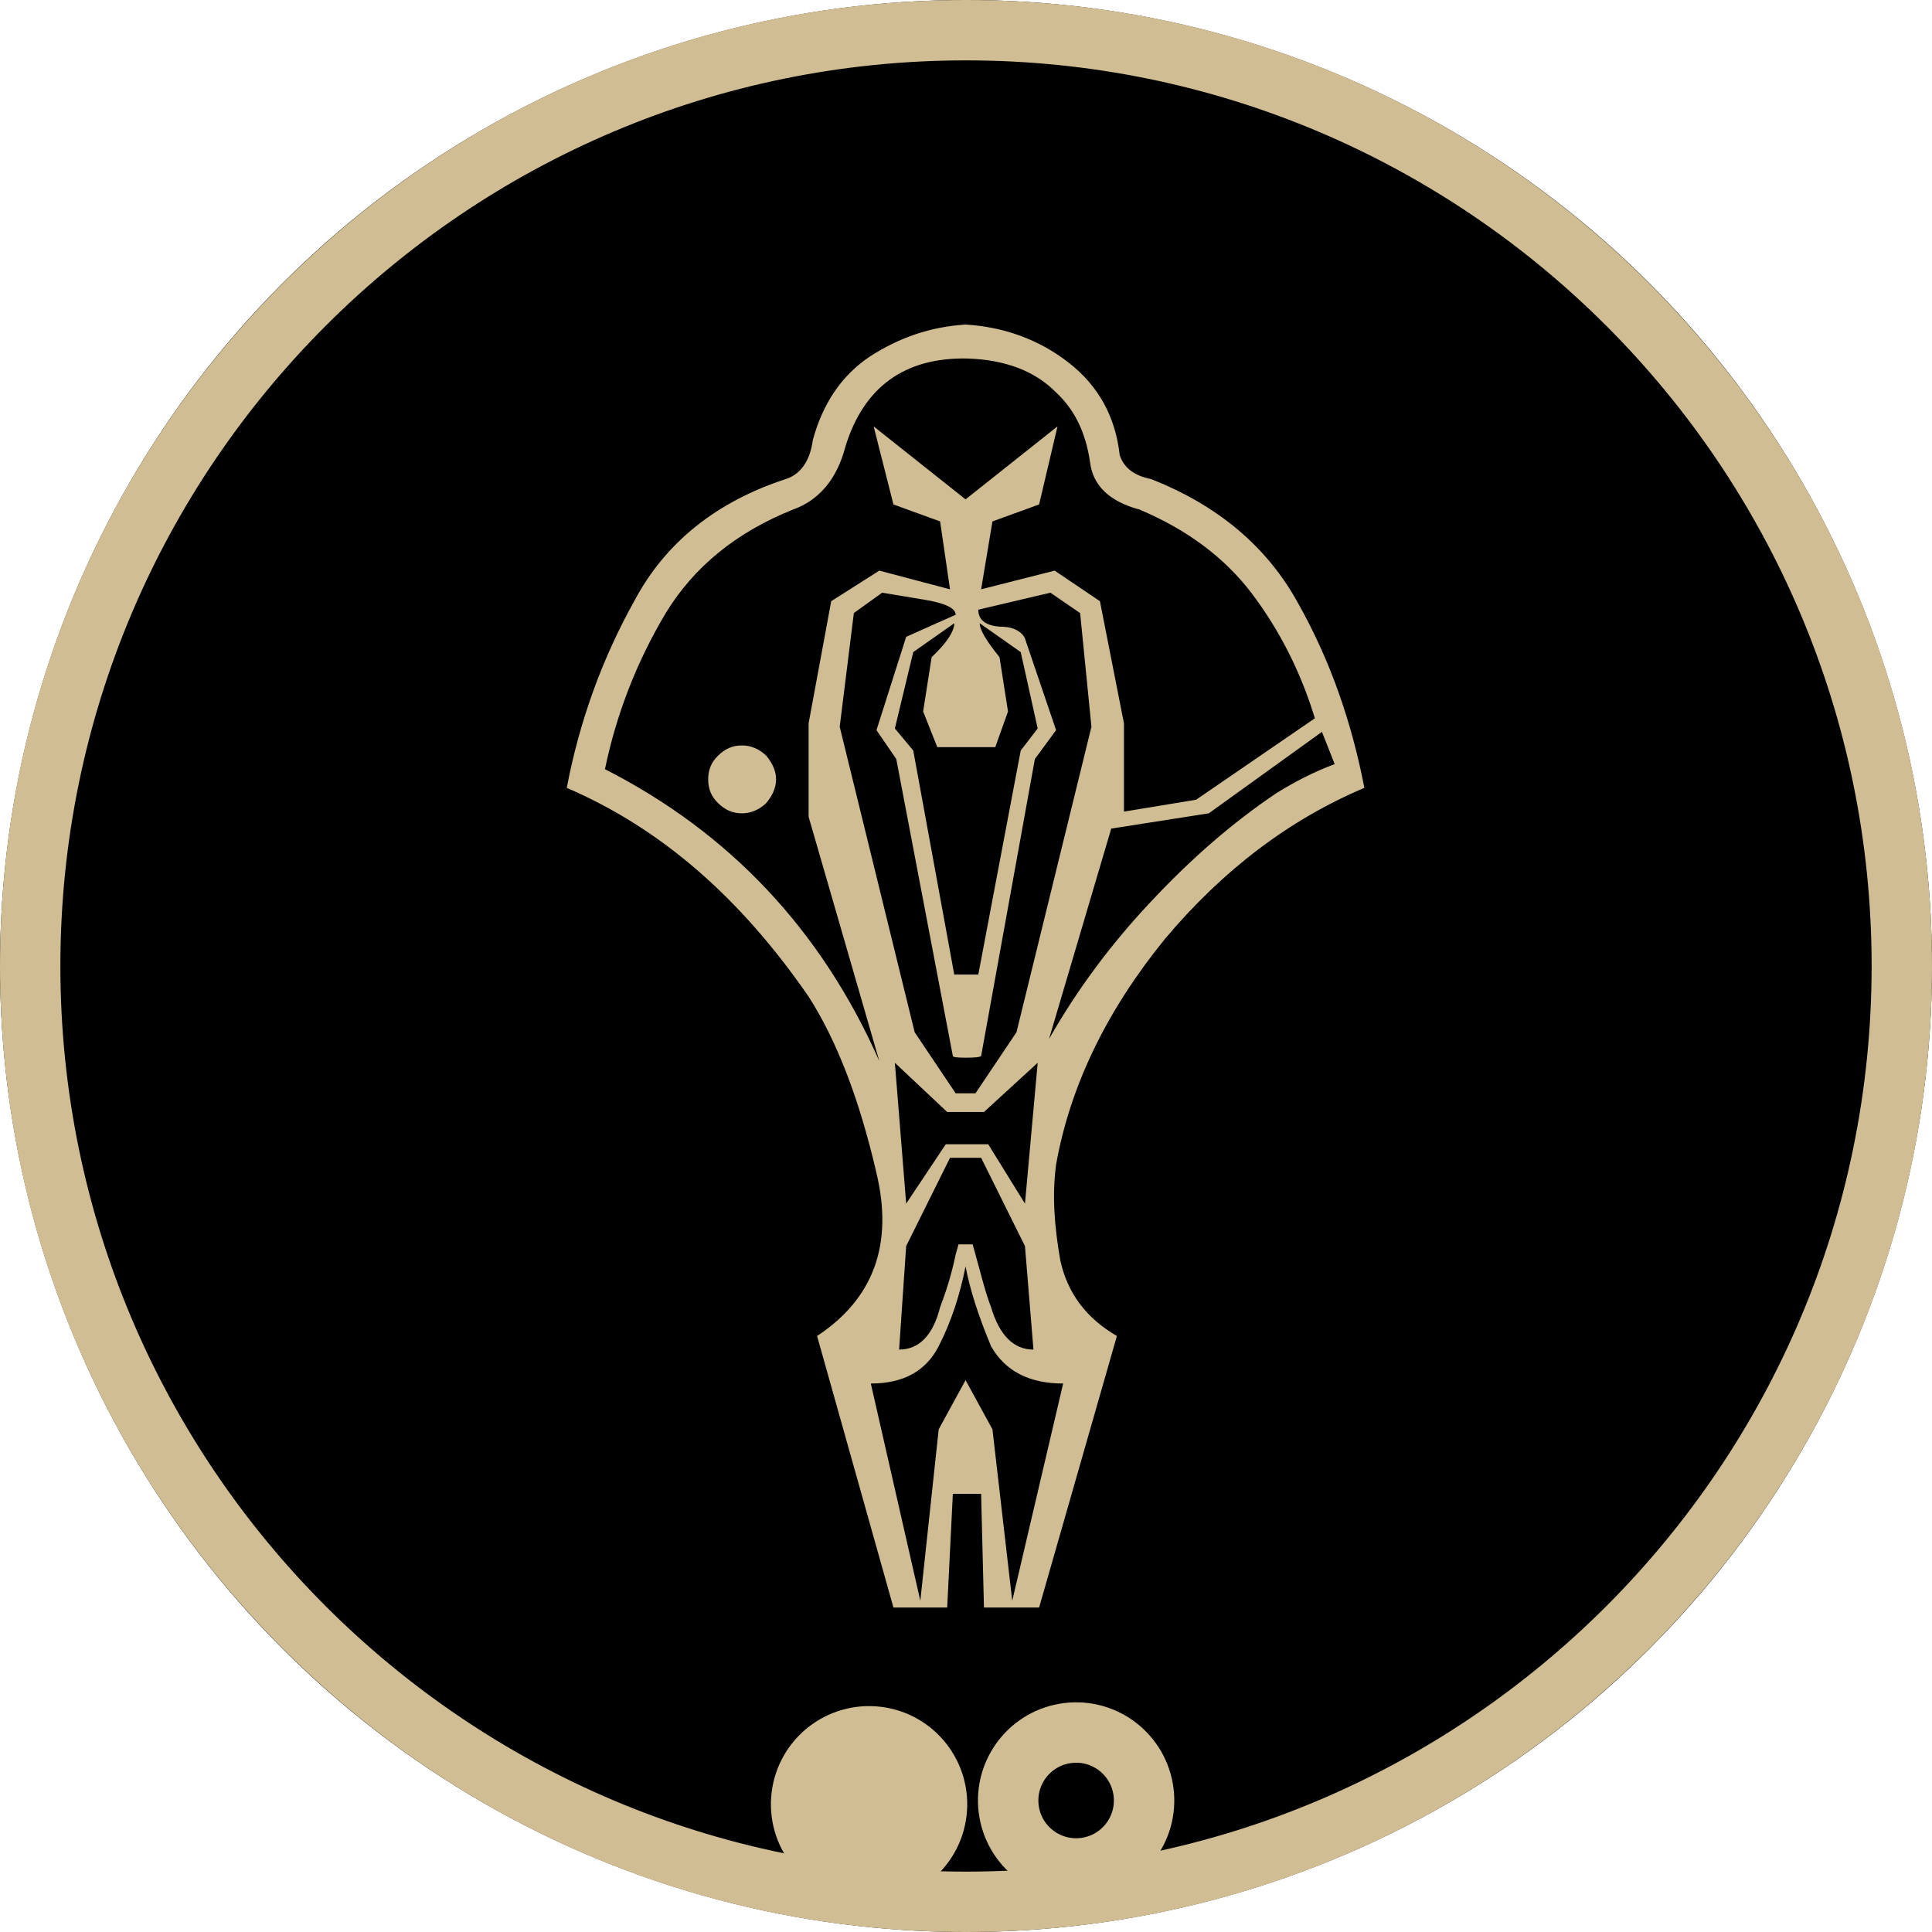<?xml version="1.0" encoding="UTF-8" standalone="no"?>
<!DOCTYPE svg PUBLIC "-//W3C//DTD SVG 1.1//EN" "http://www.w3.org/Graphics/SVG/1.1/DTD/svg11.dtd">
<svg width="100%" height="100%" viewBox="0 0 256 256" version="1.1" xmlns="http://www.w3.org/2000/svg" xmlns:xlink="http://www.w3.org/1999/xlink" xml:space="preserve" xmlns:serif="http://www.serif.com/" style="fill-rule:evenodd;clip-rule:evenodd;stroke-linecap:round;stroke-miterlimit:1.5;">
    <g transform="matrix(1,0,0,1,-2700,-1800)">
        <g transform="matrix(1,0,0,1,2700,1800)">
            <rect id="faction-cardassian-rank-3-token" x="0" y="0" width="256" height="256" style="fill:none;"/>
            <g id="faction-cardassian-rank-3-token1" serif:id="faction-cardassian-rank-3-token">
                <circle cx="128" cy="128" r="128"/>
                <path d="M128,0C198.645,0 256,57.355 256,128C256,198.645 198.645,256 128,256C57.355,256 0,198.645 0,128C0,57.355 57.355,0 128,0ZM128,8C61.77,8 8,61.77 8,128C8,194.23 61.77,248 128,248C194.23,248 248,194.23 248,128C248,61.77 194.23,8 128,8Z" style="fill:rgb(209,189,148);"/>
                <g transform="matrix(18.739,0,0,18.739,-28566.9,-467.5)">
                    <g id="Cardassian">
                        <path id="Cardassian1" serif:id="Cardassian" d="M1533.64,29.211C1533.42,28.811 1533.07,28.519 1532.6,28.335C1532.48,28.311 1532.41,28.255 1532.38,28.167C1532.35,27.895 1532.23,27.677 1532.02,27.513C1531.81,27.349 1531.56,27.259 1531.29,27.243C1531.04,27.259 1530.82,27.335 1530.61,27.471C1530.41,27.607 1530.28,27.803 1530.21,28.059C1530.19,28.211 1530.12,28.303 1530.02,28.335C1529.53,28.495 1529.17,28.781 1528.95,29.193C1528.72,29.605 1528.56,30.047 1528.47,30.519C1529.14,30.807 1529.7,31.299 1530.18,31.995C1530.38,32.307 1530.54,32.723 1530.66,33.243C1530.78,33.747 1530.64,34.131 1530.24,34.395L1530.78,36.315L1531.16,36.315L1531.2,35.511L1531.4,35.511L1531.42,36.315L1531.81,36.315L1532.36,34.395C1532.14,34.267 1532.01,34.089 1531.96,33.861C1531.92,33.633 1531.9,33.407 1531.93,33.183C1532.03,32.623 1532.29,32.091 1532.7,31.587C1533.11,31.099 1533.58,30.743 1534.11,30.519C1534.02,30.055 1533.87,29.619 1533.64,29.211ZM1528.74,30.387C1528.82,30.003 1528.96,29.635 1529.17,29.283C1529.37,28.955 1529.67,28.711 1530.07,28.551C1530.25,28.487 1530.38,28.339 1530.44,28.107C1530.57,27.683 1530.86,27.475 1531.3,27.483C1531.57,27.491 1531.78,27.571 1531.93,27.723C1532.06,27.843 1532.14,28.007 1532.17,28.215C1532.19,28.383 1532.31,28.495 1532.52,28.551C1532.86,28.695 1533.12,28.891 1533.31,29.139C1533.51,29.403 1533.66,29.699 1533.76,30.027L1532.92,30.603L1532.41,30.687L1532.41,30.063L1532.24,29.199L1531.92,28.983L1531.4,29.115L1531.48,28.635L1531.81,28.515L1531.94,27.963L1531.29,28.479L1530.64,27.963L1530.78,28.515L1531.11,28.635L1531.18,29.115L1530.68,28.983L1530.34,29.199L1530.18,30.063L1530.18,30.723L1530.68,32.451C1530.27,31.523 1529.62,30.835 1528.74,30.387ZM1531.53,29.595C1531.44,29.483 1531.39,29.403 1531.39,29.355L1531.68,29.559L1531.8,30.099L1531.68,30.255L1531.38,31.839L1531.21,31.839L1530.92,30.255L1530.79,30.099L1530.92,29.559L1531.21,29.355C1531.21,29.411 1531.16,29.491 1531.05,29.595L1530.99,29.979L1531.09,30.231L1531.5,30.231L1531.59,29.979L1531.53,29.595ZM1530.4,30.087L1530.5,29.283L1530.7,29.139L1530.99,29.187C1531.14,29.211 1531.22,29.247 1531.22,29.295L1530.87,29.451L1530.66,30.111L1530.8,30.315L1531.2,32.415C1531.2,32.423 1531.23,32.427 1531.29,32.427C1531.36,32.427 1531.39,32.423 1531.4,32.415L1531.78,30.315L1531.93,30.111L1531.71,29.463C1531.7,29.439 1531.68,29.419 1531.65,29.403C1531.62,29.387 1531.58,29.379 1531.53,29.379C1531.43,29.371 1531.38,29.331 1531.38,29.259L1531.89,29.139L1532.1,29.283L1532.18,30.087L1531.65,32.247L1531.36,32.679L1531.22,32.679L1530.93,32.247L1530.4,30.087ZM1531.71,33.459L1531.45,33.039L1531.15,33.039L1530.87,33.459L1530.79,32.463L1531.16,32.811L1531.42,32.811L1531.8,32.463L1531.71,33.459ZM1531.77,34.491C1531.63,34.491 1531.53,34.391 1531.47,34.191C1531.43,34.087 1531.4,33.963 1531.36,33.819L1531.34,33.747L1531.24,33.747L1531.22,33.819C1531.19,33.963 1531.15,34.087 1531.11,34.191C1531.06,34.391 1530.96,34.491 1530.82,34.491L1530.87,33.759L1531.18,33.135L1531.4,33.135L1531.71,33.759L1531.77,34.491ZM1531.98,34.731L1531.62,36.267L1531.48,35.055L1531.29,34.707L1531.1,35.055L1530.97,36.267L1530.62,34.731C1530.85,34.731 1531.01,34.643 1531.1,34.467C1531.19,34.291 1531.25,34.103 1531.29,33.903C1531.32,34.063 1531.38,34.251 1531.47,34.467C1531.57,34.643 1531.74,34.731 1531.98,34.731ZM1532.59,31.335C1532.32,31.623 1532.08,31.943 1531.88,32.295L1532.32,30.807L1533.01,30.699L1533.81,30.123L1533.9,30.351C1533.75,30.407 1533.62,30.475 1533.49,30.555C1533.18,30.763 1532.88,31.023 1532.59,31.335ZM1529.71,30.219C1529.64,30.219 1529.59,30.243 1529.54,30.291C1529.49,30.339 1529.47,30.395 1529.47,30.459C1529.47,30.523 1529.49,30.579 1529.54,30.627C1529.59,30.675 1529.64,30.699 1529.71,30.699C1529.77,30.699 1529.83,30.675 1529.88,30.627C1529.92,30.579 1529.95,30.523 1529.95,30.459C1529.95,30.395 1529.92,30.339 1529.88,30.291C1529.83,30.243 1529.77,30.219 1529.71,30.219Z" style="fill:rgb(209,189,148);fill-rule:nonzero;"/>
                    </g>
                </g>
                <g transform="matrix(0.993,0.122,-0.122,0.993,-1623.79,-1425.07)">
                    <circle cx="1928" cy="1439" r="9" style="fill:rgb(209,189,148);stroke:rgb(209,189,148);stroke-width:8px;"/>
                </g>
                <g transform="matrix(0.993,-0.122,0.122,0.993,-1947.47,-955.137)">
                    <circle cx="1928" cy="1439" r="9" style="fill:none;stroke:rgb(209,189,148);stroke-width:8px;"/>
                </g>
            </g>
        </g>
    </g>
</svg>
